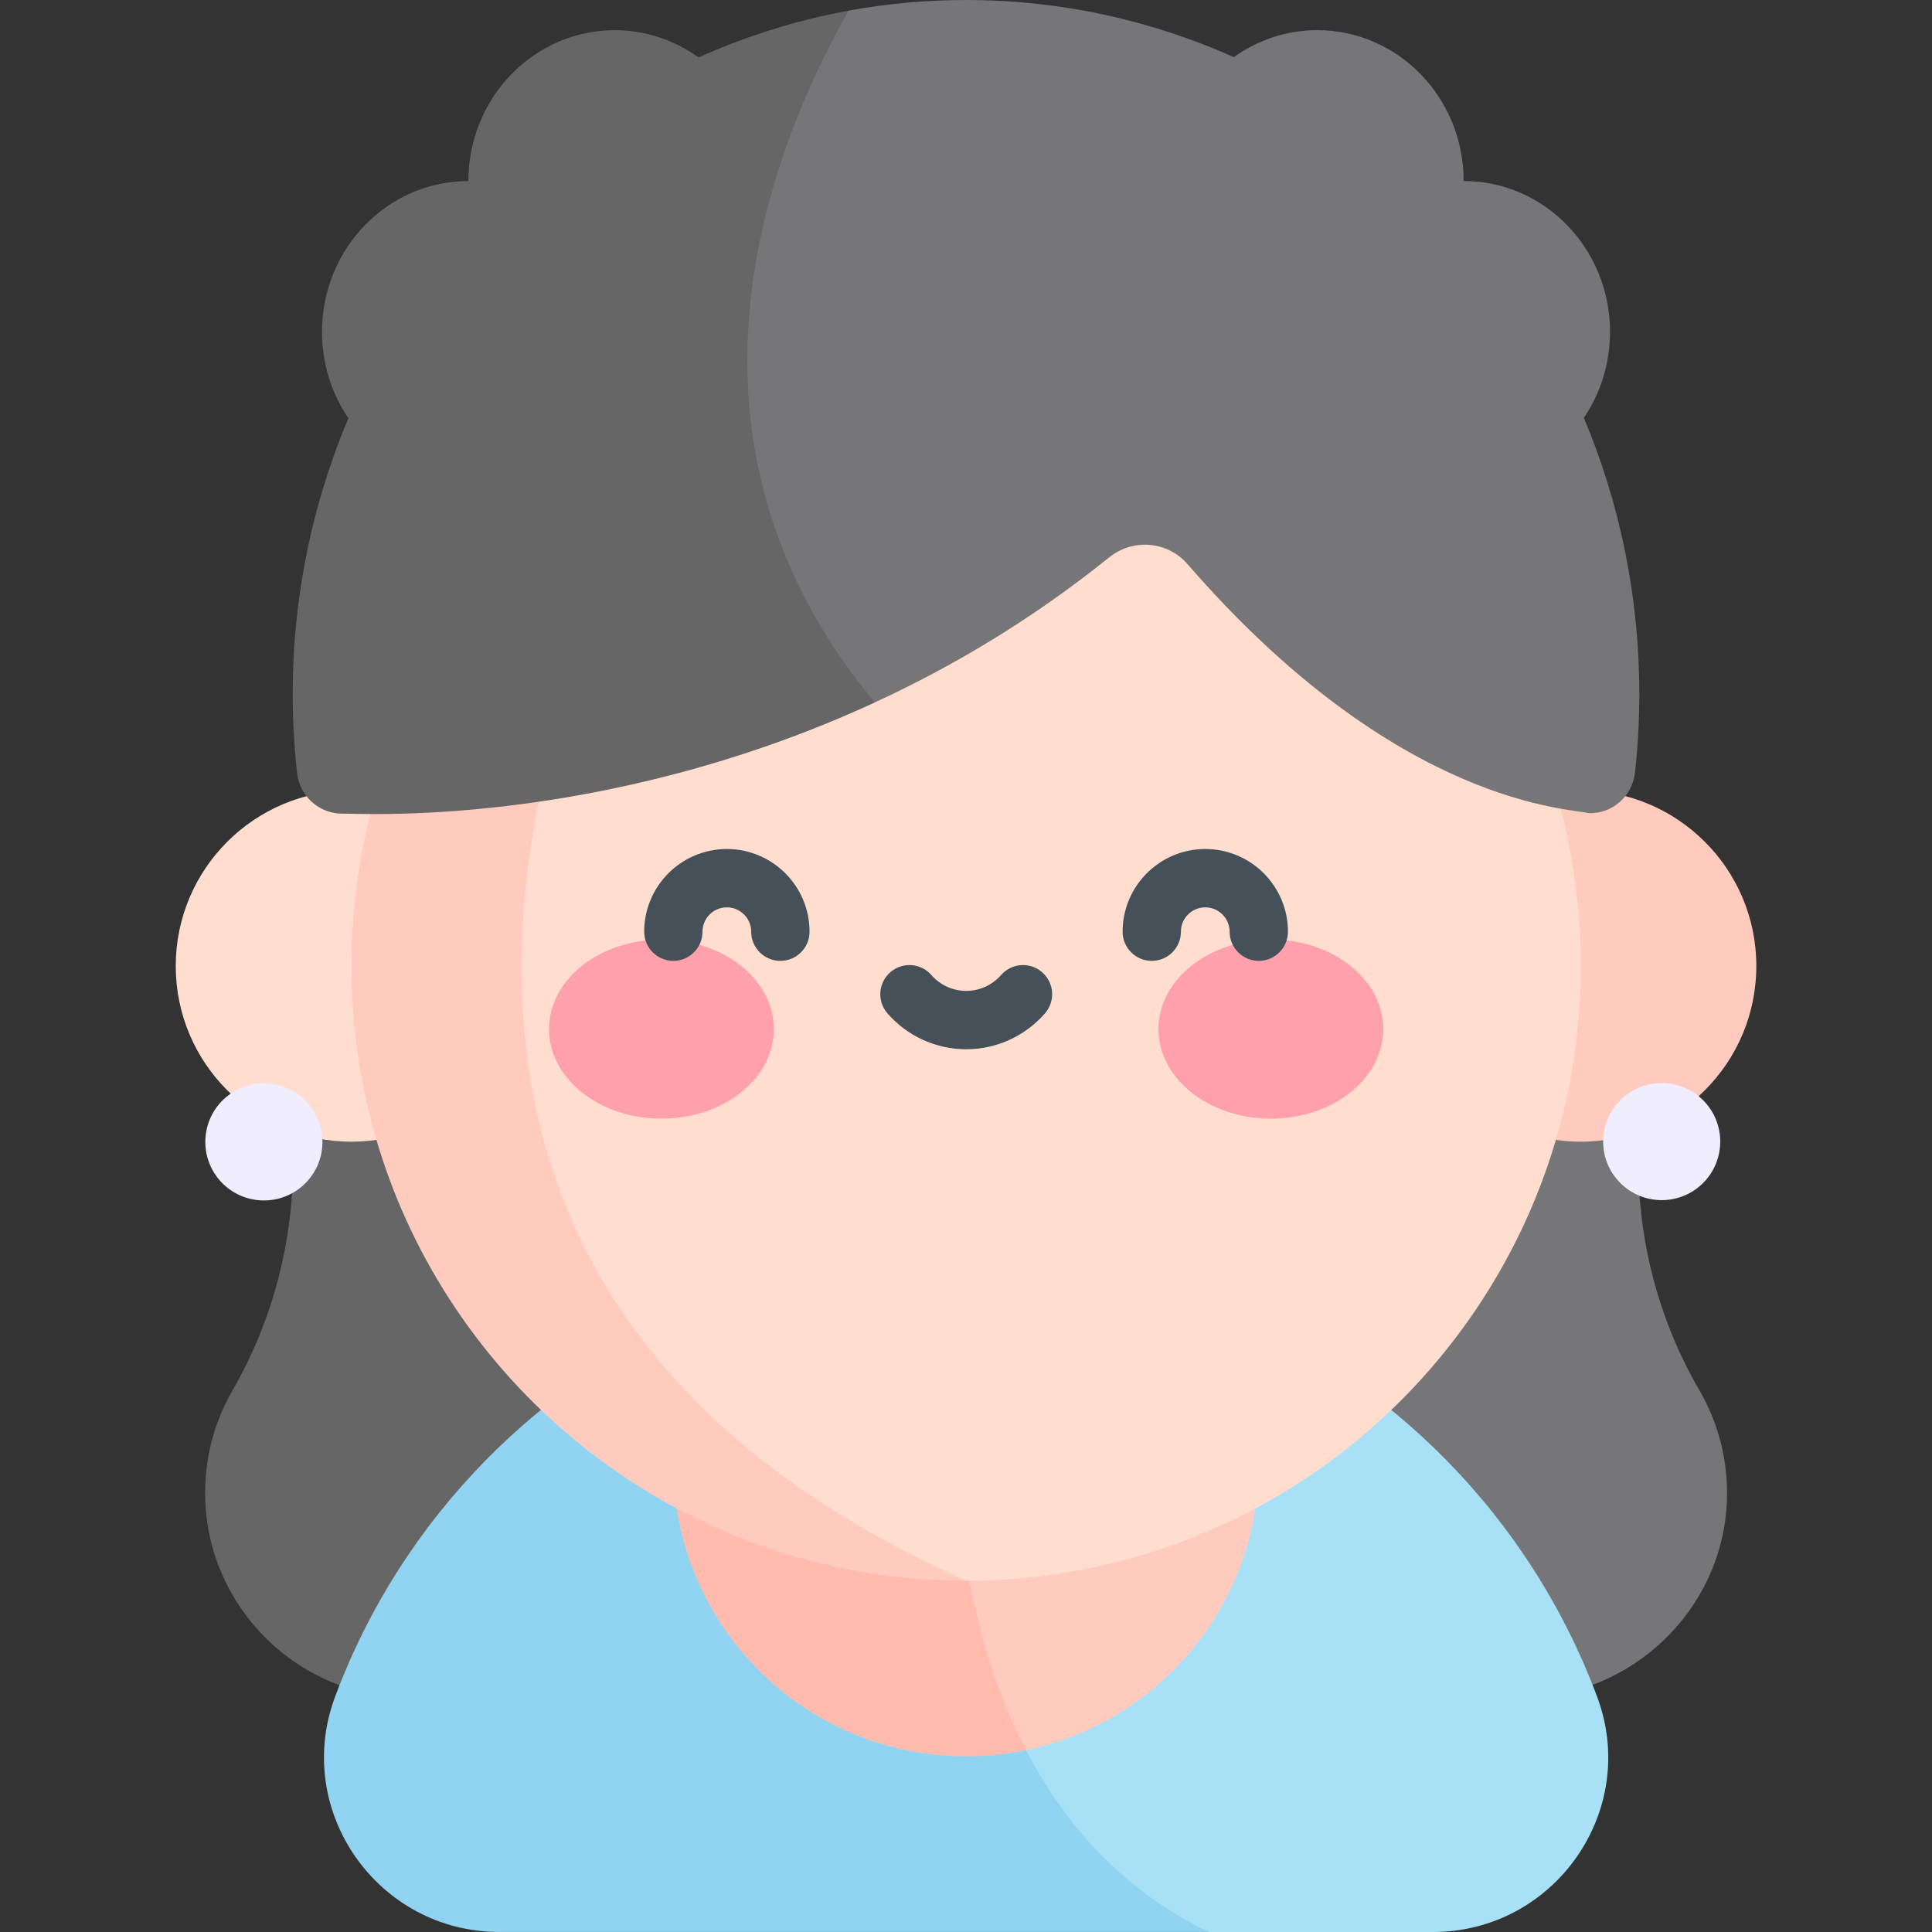 <svg width="56" height="56" viewBox="0 0 56 56" fill="none" xmlns="http://www.w3.org/2000/svg">
<rect x="0" y="0" width="56" height="56" fill="#333333" stroke="none"/>
<g clip-path="url(#clip0_205_178055)">
<path d="M50.054 43.531C49.922 46.661 47.305 49.175 44.146 49.213C42.77 49.229 41.501 48.786 40.482 48.028C37.16 50.802 32.658 52.508 28 52.605V26.23H46.298C46.289 26.255 46.28 26.279 46.271 26.304C47.062 28.418 47.495 30.704 47.495 33.092C47.495 33.214 47.494 33.334 47.491 33.456C47.447 35.861 48.053 38.226 49.264 40.31C49.81 41.251 50.104 42.355 50.054 43.531Z" fill="#767678"/>
<path d="M28.005 52.605C23.278 52.572 18.805 50.858 15.445 48.028C14.434 48.786 13.175 49.229 11.811 49.214C8.678 49.175 6.083 46.661 5.951 43.531C5.901 42.355 6.193 41.251 6.735 40.31C7.936 38.226 8.537 35.861 8.493 33.456C8.491 33.334 8.49 33.214 8.49 33.092C8.49 30.704 8.919 28.418 9.703 26.304C9.694 26.279 9.685 26.255 9.676 26.23L28.005 26.308V52.605Z" fill="#666667"/>
<path d="M41.533 56H35.033C35.033 56 9.912 50.062 27.867 36.486C27.912 36.484 27.958 36.484 28.003 36.484C30.521 36.484 32.927 36.961 35.136 37.83C40.282 39.852 44.361 43.996 46.295 49.186C47.527 52.487 45.057 56 41.533 56Z" fill="#A8E1F6"/>
<path d="M35.033 55.999H14.474C10.95 55.999 8.48 52.486 9.711 49.185C11.645 43.995 15.725 39.85 20.87 37.829C23.04 36.976 25.399 36.5 27.867 36.484C27.441 39.933 26.618 51.916 35.033 55.999Z" fill="#91D4F2"/>
<path d="M36.486 42.424C36.486 46.514 33.592 49.928 29.739 50.73C29.739 50.73 18.896 45.736 27.865 36.486C27.91 36.484 27.956 36.484 28.001 36.484C30.519 36.484 32.925 36.961 35.134 37.83C35.99 39.154 36.486 40.732 36.486 42.424Z" fill="#FFCBBE"/>
<path d="M29.738 50.728C29.178 50.846 28.596 50.908 28 50.908C23.314 50.908 19.516 47.109 19.516 42.423C19.516 40.731 20.011 39.153 20.867 37.829C23.037 36.976 25.396 36.5 27.864 36.484C27.564 38.913 27.067 45.574 29.738 50.728Z" fill="#FFBBAE"/>
<path d="M45.818 33.092C48.629 33.092 50.908 30.813 50.908 28.001C50.908 25.189 48.629 22.91 45.818 22.91C43.006 22.91 40.727 25.189 40.727 28.001C40.727 30.813 43.006 33.092 45.818 33.092Z" fill="#FFCBBE"/>
<path d="M10.185 33.092C12.996 33.092 15.276 30.813 15.276 28.001C15.276 25.189 12.996 22.91 10.185 22.91C7.373 22.91 5.094 25.189 5.094 28.001C5.094 30.813 7.373 33.092 10.185 33.092Z" fill="#FFDDCF"/>
<path d="M45.822 27.998C45.822 30.394 45.349 32.679 44.491 34.766C41.827 41.251 35.449 45.817 28.003 45.817C28.003 45.817 0.195 40.572 19.866 12.143C19.866 12.142 19.867 12.142 19.867 12.14C22.307 10.887 25.072 10.18 28.003 10.18C37.845 10.18 45.822 18.157 45.822 27.998Z" fill="#FFDDCF"/>
<path d="M28.006 45.819C20.561 45.819 14.182 41.252 11.518 34.768C10.661 32.681 10.188 30.396 10.188 28C10.188 21.09 14.12 15.099 19.869 12.145C16.413 18.229 7.946 36.887 28.006 45.819Z" fill="#FFCBBE"/>
<path d="M19.173 32.425C20.973 32.425 22.432 31.263 22.432 29.83C22.432 28.396 20.973 27.234 19.173 27.234C17.373 27.234 15.914 28.396 15.914 29.83C15.914 31.263 17.373 32.425 19.173 32.425Z" fill="#FFA1AC"/>
<path d="M36.837 32.425C38.637 32.425 40.096 31.263 40.096 29.83C40.096 28.396 38.637 27.234 36.837 27.234C35.037 27.234 33.578 28.396 33.578 29.83C33.578 31.263 35.037 32.425 36.837 32.425Z" fill="#FFA1AC"/>
<path d="M22.619 27.851C22.152 27.851 21.774 27.472 21.774 27.006C21.774 26.616 21.457 26.3 21.068 26.3C20.679 26.3 20.362 26.616 20.362 27.006C20.362 27.473 19.984 27.851 19.517 27.851C19.05 27.851 18.672 27.472 18.672 27.006C18.672 25.684 19.747 24.609 21.068 24.609C22.39 24.609 23.465 25.684 23.465 27.006C23.465 27.473 23.086 27.851 22.619 27.851Z" fill="#455059"/>
<path d="M36.486 27.851C36.02 27.851 35.641 27.472 35.641 27.006C35.641 26.616 35.325 26.3 34.935 26.3C34.546 26.3 34.229 26.616 34.229 27.006C34.229 27.473 33.851 27.851 33.384 27.851C32.917 27.851 32.539 27.472 32.539 27.006C32.539 25.684 33.614 24.609 34.935 24.609C36.257 24.609 37.332 25.684 37.332 27.006C37.332 27.473 36.953 27.851 36.486 27.851Z" fill="#455059"/>
<path d="M28.006 30.413C27.131 30.413 26.299 30.034 25.724 29.373C25.417 29.021 25.454 28.487 25.806 28.181C26.157 27.874 26.691 27.911 26.998 28.263C27.253 28.555 27.62 28.722 28.006 28.722C28.392 28.722 28.76 28.555 29.015 28.263C29.321 27.911 29.855 27.874 30.207 28.181C30.559 28.487 30.596 29.021 30.289 29.373C29.713 30.034 28.881 30.413 28.006 30.413Z" fill="#455059"/>
<path d="M47.516 20.113C47.516 20.883 47.474 21.642 47.392 22.388C47.317 23.076 46.732 23.598 46.041 23.57C45.611 23.427 40.56 23.43 34.419 16.35C33.84 15.682 32.837 15.601 32.149 16.156C29.926 17.948 27.619 19.317 25.358 20.36C7.745 14.432 24.599 0.308 24.599 0.308C25.701 0.106 26.832 0.001 27.987 6.64961e-06C30.75 -0.002 33.38 0.591 35.764 1.656C36.45 1.164 37.283 0.874 38.182 0.874C40.525 0.874 42.425 2.832 42.425 5.247C44.767 5.247 46.667 7.204 46.667 9.618C46.667 10.546 46.387 11.405 45.909 12.112C46.942 14.564 47.516 17.269 47.516 20.113Z" fill="#767678"/>
<path d="M25.358 20.361C17.3 24.079 10.205 23.559 9.92 23.584C9.245 23.584 8.683 23.074 8.61 22.404C8.229 18.933 8.712 15.405 10.099 12.124C9.617 11.415 9.333 10.552 9.333 9.619C9.333 7.205 11.233 5.248 13.576 5.248C13.576 2.833 15.476 0.875 17.819 0.875C18.723 0.875 19.56 1.169 20.248 1.665C21.624 1.047 23.082 0.587 24.599 0.309C22.243 4.455 19.036 12.777 25.358 20.361Z" fill="#666667"/>
<path d="M49.365 34.29C50.028 33.627 50.028 32.553 49.365 31.89C48.702 31.227 47.628 31.227 46.965 31.89C46.303 32.553 46.303 33.627 46.965 34.29C47.628 34.952 48.702 34.952 49.365 34.29Z" fill="#EFEDFE"/>
<path d="M8.542 34.542C9.339 34.05 9.586 33.003 9.093 32.206C8.6 31.408 7.554 31.161 6.757 31.654C5.959 32.147 5.712 33.193 6.205 33.991C6.698 34.788 7.744 35.035 8.542 34.542Z" fill="#EFEDFE"/>
</g>
<defs>
<clipPath id="clip0_205_178055">
<rect width="56" height="56" fill="white"/>
</clipPath>
</defs>
</svg>
